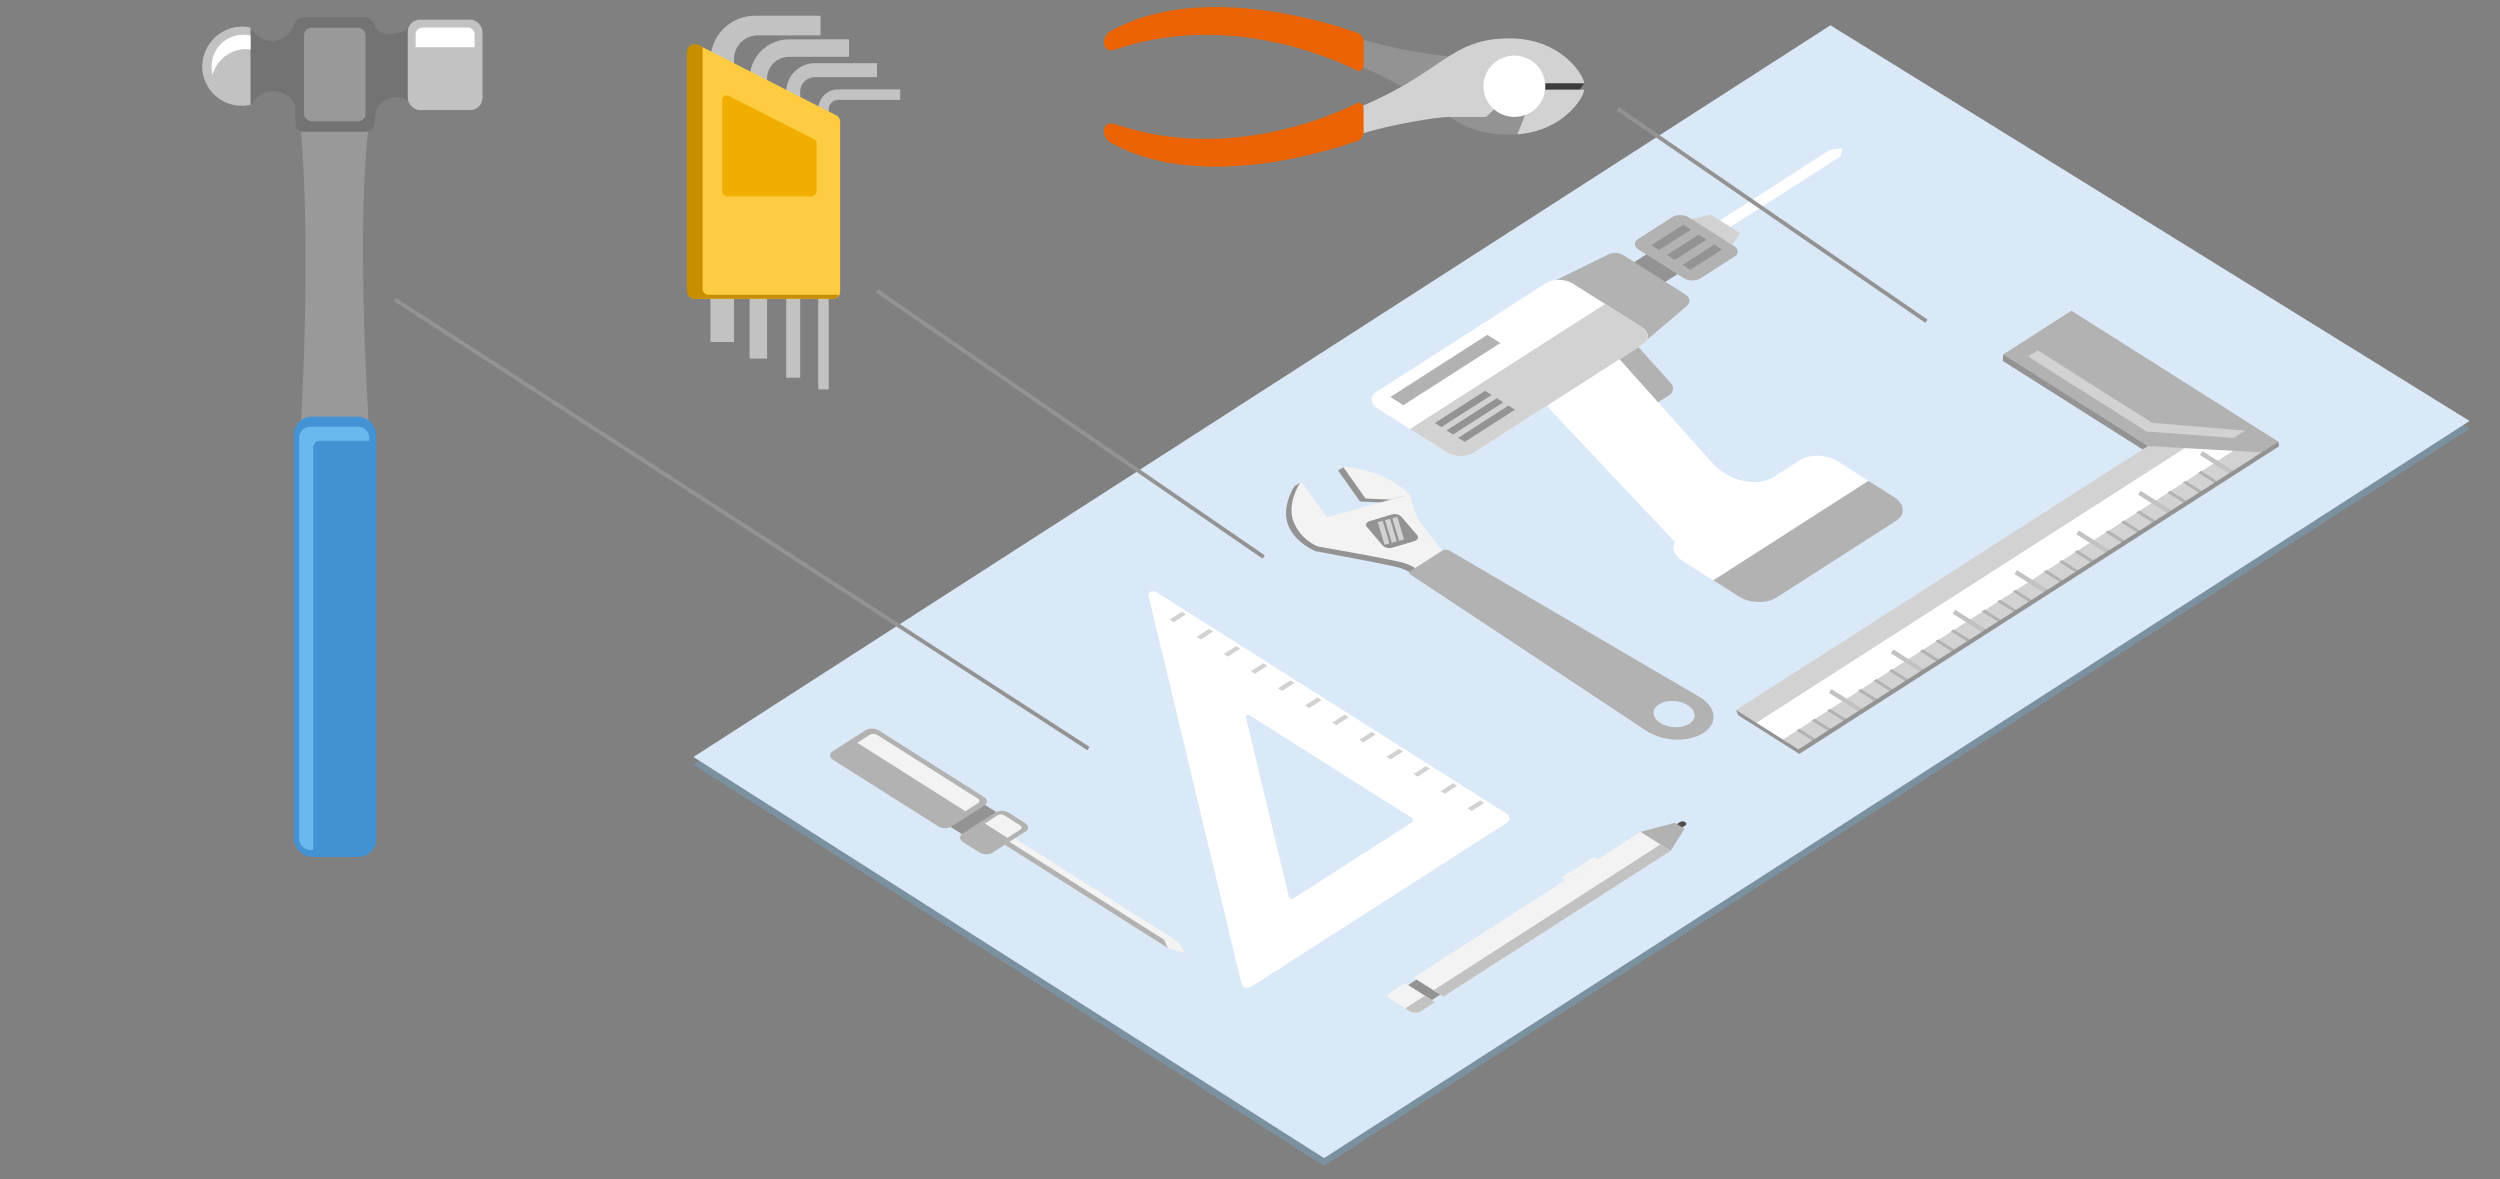 <svg xmlns="http://www.w3.org/2000/svg" viewBox="0 0 636 300">
	<rect x="0" y="0" width="636" height="300" fill="#808080" stroke="none"/>
	<title>swimlane-aspnet-extends-dotnet</title>
	<polygon points="628.25 109.093 465.659 8.436 176.407 194.575 336.842 296.62 628.25 109.093" fill="#7b91a0"/>
	<polygon points="628.25 107.093 465.659 6.436 176.407 192.575 336.842 294.62 628.25 107.093" fill="#dae9f8"/>
	<path d="M352.443,127.866l-6.167-.257a.5.5,0,0,1-.378-.169l-5.427-7.642c-.063-.088-.012-.173.089-.218l-.025-.01,1.381-.764.9,1.018a32.994,32.994,0,0,1,6.661,1.732,27.631,27.631,0,0,1,7.814,4.974Z" fill="#939393"/>
	<path d="M358.742,145.7s-.172-.373-2.37-1.148-21.669-4.319-21.669-4.319-5.6-2.237-7.141-7.11c-1.253-3.973.883-8.025,1.715-9.388a.253.253,0,0,1,.118-.09l-.017-.032,1.39-.77-.017,2,5.275,7.185a.674.674,0,0,0,.675.18l20.587-5.676s1.022,4.953,2.6,7.062,5.5,7.172,5.5,7.172l4.8,3.731Z" fill="#939393"/>
	<path d="M360.207,144.631a12.859,12.859,0,0,0-3.044-1.4c-2.2-.774-21.854-4.2-21.854-4.2a11.407,11.407,0,0,1-6.358-6.678c-1.253-3.973.883-8.025,1.715-9.388a.478.478,0,0,1,.68.023l6.069,8.267a.674.674,0,0,0,.675.18l20.587-5.676s1.022,4.953,2.6,7.062,5.671,7.355,5.671,7.355l4.634,3.548Z" fill="#f3f3f3"/>
	<path d="M347.289,126.672l-5.429-7.643c-.1-.135.054-.274.28-.251a35.787,35.787,0,0,1,8.723,2.009,27.631,27.631,0,0,1,7.814,4.974l-4.845,1.336-6.17-.257A.492.492,0,0,1,347.289,126.672Z" fill="#f3f3f3"/>
	<path d="M360.5,136.138l-3.975-4.68a2.509,2.509,0,0,0-2.446-.576l-5.646,1.688c-.861.258-1.163.933-.675,1.509l3.975,4.68a2.513,2.513,0,0,0,2.446.576l5.646-1.688C360.684,137.389,360.986,136.714,360.5,136.138Z" fill="#939393"/>
	<path d="M358.643,135.882l-3.023-3.56a.6.6,0,0,0-.585-.138l-5.771,1.726c-.206.061-.278.223-.161.361l3.023,3.56a.6.6,0,0,0,.585.137l5.771-1.725C358.688,136.181,358.76,136.02,358.643,135.882Z" fill="none"/>
	<polygon points="354.211 131.846 355.471 131.469 357.188 137.219 355.941 137.592 354.211 131.846" fill="#d2d2d2"/>
	<polygon points="352.356 132.351 353.616 131.974 355.333 137.724 354.086 138.097 352.356 132.351" fill="#d2d2d2"/>
	<polygon points="350.501 132.856 351.761 132.479 353.478 138.229 352.231 138.601 350.501 132.856" fill="#d2d2d2"/>
	<path d="M427.384,189.427c4.688-.18,10.04-3.435,8.538-7.675-.811-2.286-2.189-3.451-4.846-4.829l-63.349-36.156a1.92,1.92,0,0,0-1.844-.035l-7.372,5.117a2.091,2.091,0,0,0,.608,2.146L418.935,187.5A14.487,14.487,0,0,0,427.384,189.427Zm-1.23-3.186c-2.893-.04-5.445-1.571-5.7-3.419s1.884-3.315,4.777-3.276,5.445,1.571,5.7,3.419S429.047,186.28,426.154,186.241Z" fill="none"/>
	<path d="M427.486,188.148c4.657-.2,8.226-2.525,8.415-5.5.144-2.272-1.56-4.357-4.183-5.714l-62.949-36.85a1.906,1.906,0,0,0-1.832-.026l-8.212,5.272c-.329.211-.311.566.041.8l60.2,39.879.018-.012A14.741,14.741,0,0,0,427.486,188.148Zm-1.187-3.159c-2.873-.027-5.391-1.536-5.624-3.371s1.907-3.3,4.779-3.273,5.391,1.535,5.624,3.37S429.171,185.016,426.3,184.989Z" fill="#b2b2b2"/>
	<polygon points="428.761 68.437 421.36 73.182 413.437 68.167 420.838 63.421 428.761 68.437" fill="#939393"/>
	<polygon points="468.209 39.78 437.731 59.321 435.09 57.649 465.568 38.108 468.802 37.685 468.209 39.78" fill="#fff"/>
	<path d="M415.956,87.329l9.008,10.051a1.981,1.981,0,0,1-.452,3.226l-7.183,4.605L407.605,92.1Z" fill="#b2b2b2"/>
	<path d="M457.954,117.022l-7.413,4.752c-4.265,1.778-9.515.852-14.136-3.111l-27.984-31.3-15.447,15.372L426.13,137.9c-.894,1.53-.235,3.431,1.9,4.785l12.874,8.149c2.808,1.778,7.086,1.936,9.556.353L481,131.609c2.469-1.583,2.194-4.308-.614-6.085l-12.874-8.15C464.7,115.6,460.423,115.439,457.954,117.022Z" fill="#fff"/>
	<path d="M435.855,147.635l6.439,4.076c2.808,1.777,7.086,1.935,9.555.352l30.535-19.577c2.469-1.583,2.194-4.308-.614-6.085l-6.439-4.076Z" fill="#b2b2b2"/>
	<polygon points="439.991 63.34 442.674 59.306 435.246 54.604 428.601 56.13 439.991 63.34" fill="#d2d2d2"/>
	<path d="M441.286,65.244l-8.749,5.609a4.308,4.308,0,0,1-4.238-.12l-11.392-7.211c-1.23-.779-1.327-1.988-.216-2.7l8.749-5.609a4.31,4.31,0,0,1,4.239.12l11.391,7.211C442.3,63.323,442.4,64.531,441.286,65.244Z" fill="#b2b2b2"/>
	<polygon points="430.149 58.451 422.094 63.615 420.113 62.361 428.168 57.197 430.149 58.451" fill="#939393"/>
	<polygon points="434.11 60.959 426.056 66.123 424.075 64.869 432.13 59.705 434.11 60.959" fill="#939393"/>
	<polygon points="438.072 63.466 430.017 68.631 428.036 67.377 436.091 62.212 438.072 63.466" fill="#939393"/>
	<path d="M429.2,77.776l-10.349,8.8L395.679,71.35l13.638-6.7a4.056,4.056,0,0,1,3.659.269l15.638,9.9C429.945,75.658,430.2,76.928,429.2,77.776Z" fill="#b2b2b2"/>
	<path d="M417.949,87.567,374.835,115.21a6.981,6.981,0,0,1-6.871-.2l-17.373-11c-1.994-1.262-2.151-3.221-.35-4.376L393.354,72a6.983,6.983,0,0,1,6.872.2l17.373,11C419.593,84.454,419.75,86.413,417.949,87.567Z" fill="#fff"/>
	<polygon points="381.678 87.267 357.006 103.085 353.705 100.996 378.377 85.177 381.678 87.267" fill="#b2b2b2"/>
	<path d="M358.7,109.15l9.215,5.834a7,7,0,0,0,6.877.253l43.2-27.7c1.777-1.14,1.579-3.1-.442-4.38l-9.215-5.833Z" fill="#d2d2d2"/>
	<polygon points="379.457 100.469 366.685 108.657 365.034 107.613 377.806 99.424 379.457 100.469" fill="#939393"/>
	<polygon points="382.428 102.35 369.656 110.538 368.005 109.493 380.777 101.305 382.428 102.35" fill="#939393"/>
	<polygon points="385.399 104.231 372.627 112.419 370.977 111.374 383.748 103.186 385.399 104.231" fill="#939393"/>
	<path d="M319.477,252.147l64.245-41.222c.947-.607,1.1-1.982.069-3.279l-91.455-56.713s-1.577,2.405-1.349,3.595L314.216,250.8C314.507,252.216,317.837,253.2,319.477,252.147Zm6.621-23.388-11-45.95c-.227-.39.5-.661.971-.362l42.946,27.169c.521.33-.242.333-.712.635L327.182,229.03C326.828,229.257,326.178,229.094,326.1,228.759Z" fill="none"/>
	<path d="M318.22,251.089l65.055-41.742c1.014-.651.925-1.755-.2-2.466L294.261,150.7c-1.017-.644-2.327-.148-2.091.781L315.883,250.5C316.057,251.227,317.458,251.578,318.22,251.089Zm9.717-22.8-11-45.95c-.226-.39.5-.661.971-.362l41.211,26.071c.521.329.562.842.092,1.144l-30.186,19.368C328.667,228.789,328.017,228.626,327.937,228.291Z" fill="#fff"/>
	<polygon points="301.725 156.292 300.689 155.637 297.547 157.654 298.582 158.309 301.725 156.292" fill="#d2d2d2"/>
	<polygon points="308.62 160.654 307.585 159.999 304.442 162.016 305.478 162.671 308.62 160.654" fill="#d2d2d2"/>
	<polygon points="315.516 165.017 314.48 164.362 311.338 166.378 312.373 167.033 315.516 165.017" fill="#d2d2d2"/>
	<polygon points="322.411 169.379 321.376 168.724 318.232 170.74 319.268 171.395 322.411 169.379" fill="#d2d2d2"/>
	<polygon points="329.306 173.741 328.271 173.086 325.128 175.102 326.163 175.757 329.306 173.741" fill="#d2d2d2"/>
	<polygon points="336.201 178.103 335.166 177.448 332.024 179.464 333.059 180.119 336.201 178.103" fill="#d2d2d2"/>
	<polygon points="343.097 182.465 342.061 181.81 338.919 183.826 339.954 184.481 343.097 182.465" fill="#d2d2d2"/>
	<polygon points="349.992 186.827 348.957 186.172 345.814 188.189 346.85 188.844 349.992 186.827" fill="#d2d2d2"/>
	<polygon points="356.888 191.189 355.853 190.534 352.709 192.55 353.745 193.205 356.888 191.189" fill="#d2d2d2"/>
	<polygon points="363.783 195.551 362.747 194.896 359.605 196.912 360.64 197.568 363.783 195.551" fill="#d2d2d2"/>
	<polygon points="370.678 199.913 369.643 199.258 366.5 201.275 367.535 201.93 370.678 199.913" fill="#d2d2d2"/>
	<polygon points="377.574 204.275 376.538 203.62 373.396 205.637 374.431 206.292 377.574 204.275" fill="#d2d2d2"/>
	<polygon points="299.671 239.559 257.354 212.773 254.807 214.406 297.123 241.193 301.53 242.475 299.671 239.559" fill="#f3f3f3"/>
	<polygon points="296.09 239.031 297.123 241.193 253.698 213.704 254.881 212.946 296.09 239.031" fill="#b2b2b2"/>
	<polygon points="245.083 212.424 241.053 209.873 249.787 204.273 253.817 206.824 245.083 212.424" fill="#939393"/>
	<path d="M238.593,210.17l-26.6-16.841c-1-.633-1.079-1.615-.176-2.194l8.375-5.37a3.5,3.5,0,0,1,3.446.1l26.6,16.841c1,.633,1.079,1.615.176,2.194l-8.375,5.37A3.5,3.5,0,0,1,238.593,210.17Z" fill="#b2b2b2"/>
	<path d="M249.071,216.8l-4.036-2.555c-1-.633-1.078-1.615-.175-2.194l8.375-5.37a3.5,3.5,0,0,1,3.445.1l4.036,2.555c1,.633,1.079,1.615.176,2.194l-8.375,5.37A3.5,3.5,0,0,1,249.071,216.8Z" fill="#b2b2b2"/>
	<path d="M245.6,206.378l3.271-2.1c.454-.291.415-.785-.088-1.1l-25.609-16.21a1.908,1.908,0,0,0-1.877-.054l-3.2,2.054Z" fill="#f3f3f3"/>
	<path d="M256.283,213.138l3.313-2.124c.432-.277.394-.746-.083-1.048l-4.014-2.541a1.67,1.67,0,0,0-1.645-.046L250.54,209.5Z" fill="#f3f3f3"/>
	<path d="M428.743,210l-1.881,1.217-1.392-.863,1.961-1.236a.84.84,0,0,1,.27-.124,1.3,1.3,0,0,1,.335-.042,1.381,1.381,0,0,1,.346.047,1.172,1.172,0,0,1,.3.127.787.787,0,0,1,.233.206.459.459,0,0,1,.093.241.378.378,0,0,1-.062.235A.585.585,0,0,1,428.743,210Z" fill="#505050"/>
	<path d="M359.593,248.681l5.092,3.244,2.528,1.6,57.775-37.049-2.559-1.655-5.061-3.189Z" fill="#f3f3f3"/>
	<path d="M364.24,254.41l2.151-1.382-6.055-3.836-2.113,1.435Z" fill="#939393"/>
	<path d="M426.11,209.3l-8.742,2.337,7.62,4.844,3.539-5.62Z" fill="#b2b2b2"/>
	<path d="M367.213,253.525l57.775-37.049-2.559-1.655-57.744,37.1Z" fill="#c2c2c2"/>
	<path d="M353.417,252.661a.945.945,0,0,0-.317.291.613.613,0,0,0-.1.357.7.7,0,0,0,.128.368,1.182,1.182,0,0,0,.34.321l2.933,1.821c.283.181.708.458,1.136.732.315.237.739.512,1.023.695l.4.222a2.244,2.244,0,0,0,1.063.28,1.894,1.894,0,0,0,1.009-.242l4.033-2.6-2.607-1.582-5.059-3.194Z" fill="#f3f3f3"/>
	<path d="M362.192,253.489l-4.424,2.846a.241.241,0,0,0-.067.2.329.329,0,0,0,.121.2,8.646,8.646,0,0,1,.738.51,3.082,3.082,0,0,0,1.434.386,2.666,2.666,0,0,0,1.379-.3l3.378-2.19c.18-.149.17-.322-.052-.4l-1.848-1.192a.667.667,0,0,0-.324-.113A.651.651,0,0,0,362.192,253.489Z" fill="#c2c2c2"/>
	<path d="M406.473,218.571l-8.249,5.348-1.074-.626,8.359-5.314Z" fill="#f3f3f3"/>
	<polygon points="509.504 91.819 545.302 114.48 574.349 116.283 578.25 113.782 509.615 90.172 509.504 91.819" fill="#939393"/>
	<polygon points="563.802 102.36 579.677 112.409 457.529 190.723 441.655 180.675 563.802 102.36" fill="#d2d2d2"/>
	<polygon points="563.847 102.388 569.643 106.057 447.495 184.372 441.699 180.703 563.847 102.388" fill="#d2d2d2"/>
	<polygon points="568.912 105.594 575.661 109.867 453.514 188.182 446.764 183.909 568.912 105.594" fill="#fff"/>
	<polygon points="509.59 90.188 546.396 113.487 576.136 115.137 579.627 112.377 526.97 79.045 509.59 90.188" fill="#b2b2b2"/>
	<polygon points="547.448 107.53 518.386 89.133 515.949 90.695 546.091 109.775 568.218 111.422 571.025 109.623 570.908 109.548 547.448 107.53" fill="#d2d2d2"/>
	<polygon points="457.683 185.353 461.82 187.971 461.102 188.432 456.965 185.813 457.683 185.353" fill="#b2b2b2"/>
	<polygon points="461.617 182.831 465.754 185.449 465.036 185.91 460.899 183.291 461.617 182.831" fill="#b2b2b2"/>
	<polygon points="465.549 180.309 469.686 182.928 468.969 183.388 464.832 180.769 465.549 180.309" fill="#b2b2b2"/>
	<polygon points="469.483 177.787 473.62 180.406 472.902 180.866 468.765 178.247 469.483 177.787" fill="#939393"/>
	<polygon points="473.416 175.265 477.553 177.884 476.836 178.344 472.699 175.725 473.416 175.265" fill="#b2b2b2"/>
	<polygon points="477.349 172.744 481.486 175.363 480.768 175.823 476.631 173.204 477.349 172.744" fill="#b2b2b2"/>
	<polygon points="481.282 170.222 485.419 172.841 484.702 173.301 480.565 170.682 481.282 170.222" fill="#b2b2b2"/>
	<polygon points="485.215 167.701 489.352 170.319 488.634 170.779 484.497 168.161 485.215 167.701" fill="#939393"/>
	<polygon points="489.149 165.179 493.286 167.797 492.568 168.257 488.431 165.639 489.149 165.179" fill="#b2b2b2"/>
	<polygon points="493.081 162.657 497.218 165.276 496.501 165.736 492.364 163.117 493.081 162.657" fill="#b2b2b2"/>
	<polygon points="497.015 160.135 501.152 162.754 500.434 163.214 496.297 160.595 497.015 160.135" fill="#b2b2b2"/>
	<polygon points="500.948 157.613 505.085 160.232 504.368 160.692 500.231 158.073 500.948 157.613" fill="#939393"/>
	<polygon points="504.881 155.092 509.018 157.711 508.3 158.171 504.163 155.552 504.881 155.092" fill="#b2b2b2"/>
	<polygon points="508.814 152.57 512.951 155.189 512.234 155.649 508.097 153.03 508.814 152.57" fill="#b2b2b2"/>
	<polygon points="512.747 150.049 516.884 152.667 516.166 153.127 512.029 150.509 512.747 150.049" fill="#b2b2b2"/>
	<polygon points="516.681 147.527 520.818 150.145 520.1 150.605 515.963 147.987 516.681 147.527" fill="#939393"/>
	<polygon points="520.613 145.005 524.75 147.624 524.033 148.084 519.896 145.465 520.613 145.005" fill="#b2b2b2"/>
	<polygon points="524.547 142.483 528.684 145.102 527.966 145.562 523.829 142.943 524.547 142.483" fill="#b2b2b2"/>
	<polygon points="528.48 139.961 532.617 142.58 531.9 143.04 527.763 140.421 528.48 139.961" fill="#b2b2b2"/>
	<polygon points="532.413 137.44 536.55 140.059 535.832 140.519 531.695 137.9 532.413 137.44" fill="#939393"/>
	<polygon points="536.346 134.918 540.483 137.537 539.766 137.997 535.629 135.378 536.346 134.918" fill="#b2b2b2"/>
	<polygon points="540.279 132.396 544.416 135.015 543.698 135.475 539.561 132.857 540.279 132.396" fill="#b2b2b2"/>
	<polygon points="544.213 129.875 548.35 132.493 547.632 132.953 543.495 130.335 544.213 129.875" fill="#b2b2b2"/>
	<polygon points="548.145 127.353 552.282 129.972 551.565 130.432 547.428 127.813 548.145 127.353" fill="#939393"/>
	<polygon points="552.079 124.831 556.216 127.45 555.498 127.91 551.361 125.291 552.079 124.831" fill="#b2b2b2"/>
	<polygon points="556.012 122.309 560.149 124.928 559.432 125.388 555.295 122.769 556.012 122.309" fill="#b2b2b2"/>
	<polygon points="559.945 119.788 564.082 122.407 563.364 122.867 559.227 120.248 559.945 119.788" fill="#b2b2b2"/>
	<polygon points="563.878 117.266 568.015 119.885 567.298 120.345 563.161 117.726 563.878 117.266" fill="#939393"/>
	<line x1="473.261" y1="180.636" x2="465.616" y2="175.797" fill="none" stroke="#c2c2c2" stroke-miterlimit="10" stroke-width="1.158"/>
	<line x1="488.994" y1="170.55" x2="481.349" y2="165.71" fill="none" stroke="#c2c2c2" stroke-miterlimit="10" stroke-width="1.158"/>
	<line x1="504.726" y1="160.463" x2="497.081" y2="155.623" fill="none" stroke="#c2c2c2" stroke-miterlimit="10" stroke-width="1.158"/>
	<line x1="520.459" y1="150.376" x2="512.814" y2="145.536" fill="none" stroke="#c2c2c2" stroke-miterlimit="10" stroke-width="1.158"/>
	<line x1="536.191" y1="140.289" x2="528.546" y2="135.449" fill="none" stroke="#c2c2c2" stroke-miterlimit="10" stroke-width="1.158"/>
	<line x1="551.924" y1="130.202" x2="544.279" y2="125.363" fill="none" stroke="#c2c2c2" stroke-miterlimit="10" stroke-width="1.158"/>
	<line x1="567.657" y1="120.115" x2="560.012" y2="115.276" fill="none" stroke="#c2c2c2" stroke-miterlimit="10" stroke-width="1.158"/>
	<polygon points="457.516 190.652 441.678 180.626 442.195 181.953 457.741 191.793 579.793 113.539 579.614 112.369 457.516 190.652" fill="#939393"/>
	<line x1="100.465" y1="76.19" x2="276.907" y2="190.433" fill="none" stroke="#939393" stroke-miterlimit="10"/>
	<line x1="411.607" y1="27.712" x2="490.073" y2="81.712" fill="none" stroke="#939393" stroke-miterlimit="10"/>
	<path d="M93.923,109.9h-17.5s2.966-44.789,0-78.9C74.94,17.061,96.3,5.493,93.923,31,90.364,58.291,93.923,109.9,93.923,109.9Z" fill="#999"/>
	<path d="M63.965,7.273c2.892,5.005,9.121,3.337,10.456-.223.559-1.491,1.335-2.669,3.114-2.669H92c1.81,0,2.815.4,3.337,2.225C96,8.941,101.116,9.5,103.9,7.05c3.269-2.876,2.9,20.512-.334,18.465-3.448-2.184-8.119.667-8.008,3.559.017.438-.263,1.3-.276,2.2a2.274,2.274,0,0,1-2.268,2.251H77.205a1.985,1.985,0,0,1-1.985-1.9c-.062-1.382-.132-3.2-.132-4.331,0-3.115-7.341-7.119-11.123-.644C56.4,23.068,63.965,7.273,63.965,7.273Z" fill="#737373"/>
	<rect x="77.353" y="7.05" width="15.644" height="23.803" rx="1.89" fill="#999"/>
	<rect x="74.737" y="106" width="21" height="112" rx="4.623" fill="#4393d4"/>
	<path d="M79.688,113.862a1.722,1.722,0,0,1,1.723-1.723h12.51v-.753a2.806,2.806,0,0,0-2.806-2.806H78.935a2.806,2.806,0,0,0-2.806,2.806V213.42a2.806,2.806,0,0,0,2.806,2.807h.753Z" fill="#69b8ed"/>
	<rect x="103.737" y="5" width="19" height="23" rx="3.077" fill="#c2c2c2"/>
	<path d="M63.737,7.026a9.608,9.608,0,0,0-4.362-.007,10.247,10.247,0,0,0-7.917,10.333,10.042,10.042,0,0,0,12.279,9.3Z" fill="#c2c2c2"/>
	<path d="M120.737,12V8.751A1.751,1.751,0,0,0,118.986,7h-11.5a1.751,1.751,0,0,0-1.751,1.751V12Z" fill="#fff"/>
	<path d="M62.58,12.5a8.58,8.58,0,0,1,1.163.088V9.036A8.1,8.1,0,0,0,54.1,19.029,8.783,8.783,0,0,1,62.58,12.5Z" fill="#fff"/>
	<polygon points="403.029 21.181 401.7 23.015 390.534 23.015 390.534 20.762 403.029 21.181" fill="#3c3c3c"/>
	<path d="M403.029,22.83h-15.72l-9.276-8.562h-9.275c-3.458,0-16.507-2.282-21.852-4.185s-4.244,5.327-.628,6.849c21.176,8.914,22.637,17.313,37.729,17.313C397.213,34.245,402.872,24.922,403.029,22.83Z" fill="#939393"/>
	<path d="M386.026,34.164c11.763-.886,16.854-9.352,17-11.334h-12.51Z" fill="#d2d2d2"/>
	<path d="M403.029,21.181h-15.72l-9.276,8.561h-9.275c-3.458,0-16.507,2.283-21.852,4.186s-4.244-5.327-.628-6.849c21.176-8.914,22.637-17.313,37.729-17.313C397.213,9.766,402.872,19.089,403.029,21.181Z" fill="#d2d2d2"/>
	<ellipse cx="385.265" cy="21.942" rx="7.862" ry="7.802" fill="#fff"/>
	<path d="M346.906,27.629v5.866a2.371,2.371,0,0,1-1.414,2.289c-7.215,2.574-40.448,13.254-63.04.427-2.3-1.3-2.385-5.842,1.414-4.566,28.26,9.491,54.543-1.989,61.344-5.387C346.018,25.854,346.906,26.57,346.906,27.629Z" fill="#ec6401"/>
	<path d="M346.906,16.563V10.7a2.37,2.37,0,0,0-1.414-2.289c-7.215-2.575-40.448-13.254-63.04-.427-2.3,1.3-2.385,5.841,1.414,4.565,28.26-9.49,54.543,1.99,61.344,5.387C346.018,18.337,346.906,17.621,346.906,16.563Z" fill="#ec6401"/>
	<path d="M186.737,87h-6V15.358A11.358,11.358,0,0,1,192.1,4h16.642V9H192.771a6.033,6.033,0,0,0-6.034,6.033Z" fill="#c2c2c2"/>
	<path d="M195.142,91.218h-4.437V20.045a10.042,10.042,0,0,1,10.03-10.031H216v4.438H200.735a5.6,5.6,0,0,0-5.593,5.593Z" fill="#c2c2c2"/>
	<path d="M203.573,96.1h-3.55V23.34a7.269,7.269,0,0,1,7.261-7.261H223.1v3.55H207.284a3.716,3.716,0,0,0-3.711,3.711Z" fill="#c2c2c2"/>
	<path d="M210.82,99.058h-2.662V27.842a5.113,5.113,0,0,1,5.107-5.107h15.749V25.4H213.265a2.448,2.448,0,0,0-2.445,2.445Z" fill="#c2c2c2"/>
	<path d="M212.772,29.359,178.31,11.786a1.769,1.769,0,0,0-2.573,1.576V74.231A1.769,1.769,0,0,0,177.506,76h34.462a1.769,1.769,0,0,0,1.769-1.769v-43.3A1.769,1.769,0,0,0,212.772,29.359Z" fill="#ffcb40"/>
	<path d="M179.939,75a1.814,1.814,0,0,1-1.2-1.267V12l-.994-.573a2.1,2.1,0,0,0-3.006,1.886v61.2c.437.977,1.229,1.769,2.205,1.49h34.624a1.368,1.368,0,0,0,1.74-1Z" fill="#c78e00"/>
	<path d="M207.737,48.47V36.415a1.11,1.11,0,0,0-.608-.991L185.35,24.383a1.111,1.111,0,0,0-1.613.991V48.6a1.4,1.4,0,0,0,1.4,1.4h21.07A1.53,1.53,0,0,0,207.737,48.47Z" fill="#f0ae00"/>
	<line x1="223.098" y1="74" x2="321.476" y2="141.703" fill="none" stroke="#939393" stroke-miterlimit="10"/>
</svg>